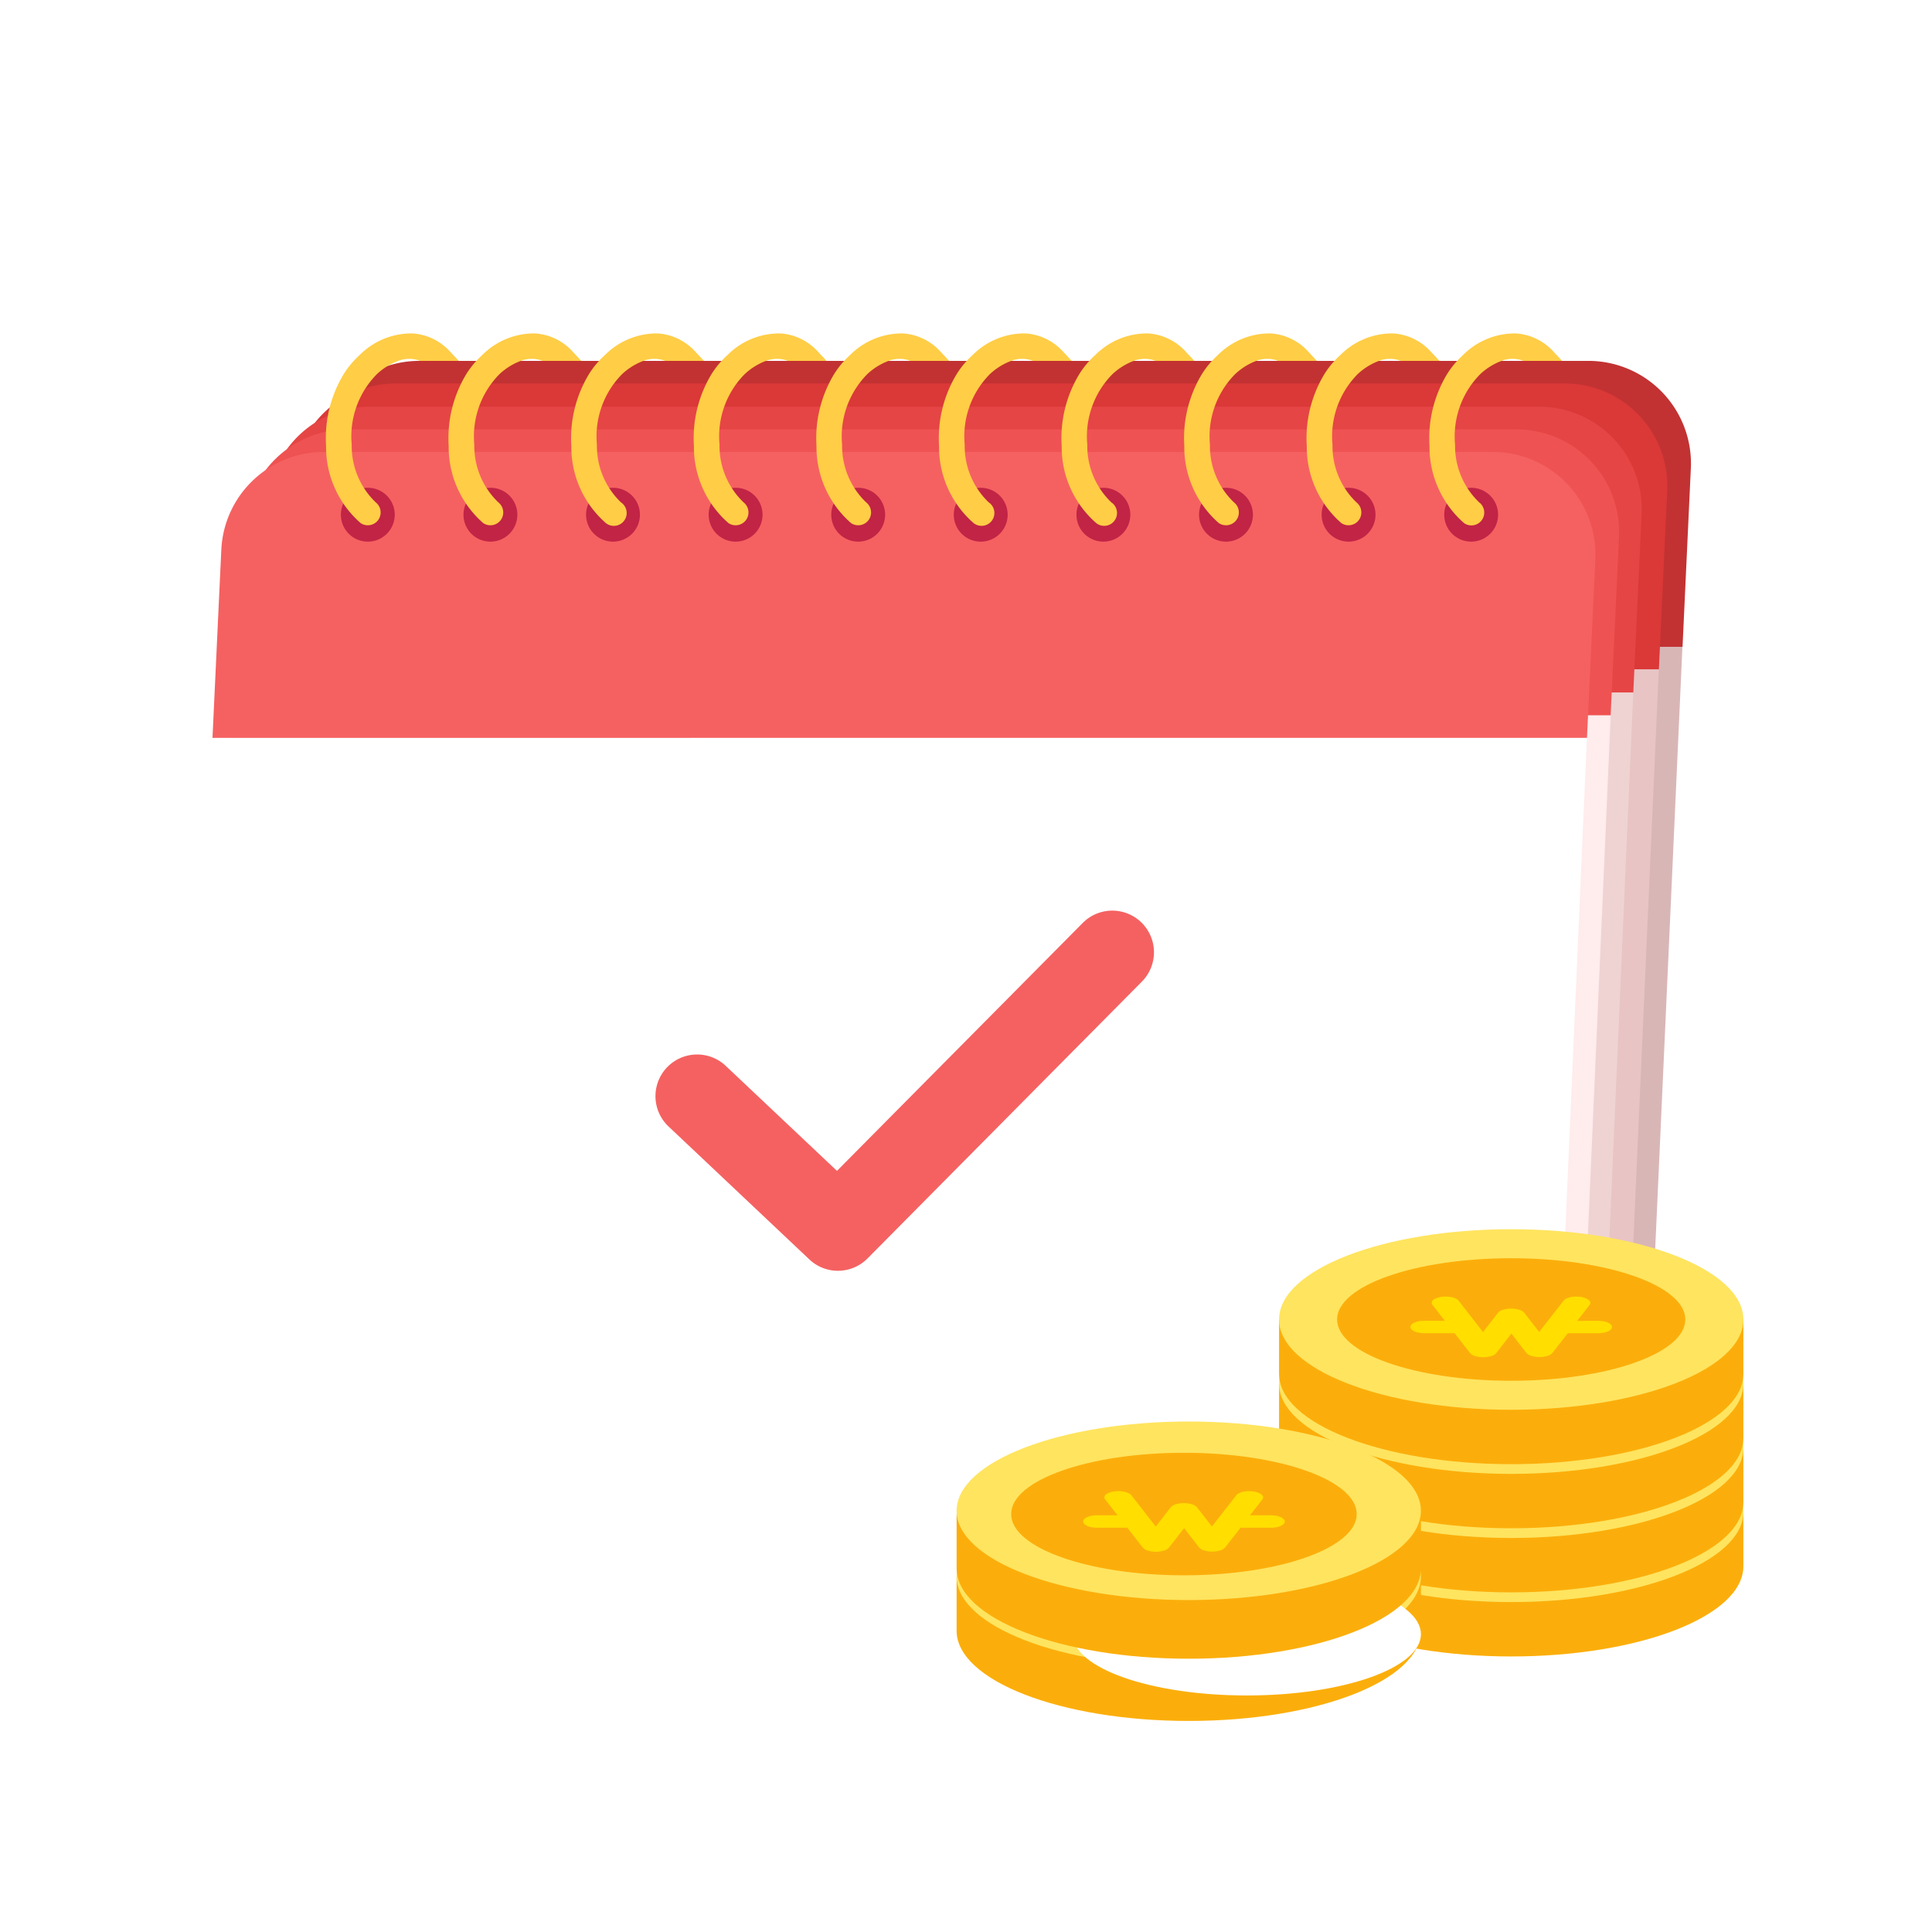 <svg xmlns="http://www.w3.org/2000/svg" xmlns:xlink="http://www.w3.org/1999/xlink" width="100" height="100" viewBox="0 0 100 100">
  <defs>
    <linearGradient id="linear-gradient" x1="0.703" y1="1" x2="0.134" y2="0.053" gradientUnits="objectBoundingBox">
      <stop offset="0" stop-color="#fb1"/>
      <stop offset="1" stop-color="#f9a807"/>
    </linearGradient>
    <filter id="타원_9957">
      <feOffset dx="3" dy="3" input="SourceAlpha"/>
      <feGaussianBlur stdDeviation="1" result="blur"/>
      <feFlood flood-opacity="0.039" result="color"/>
      <feComposite operator="out" in="SourceGraphic" in2="blur"/>
      <feComposite operator="in" in="color"/>
      <feComposite operator="in" in2="SourceGraphic"/>
    </filter>
  </defs>
  <g id="img_100px_11" transform="translate(-112 -932.999)">
    <g id="그룹_40566" data-name="그룹 40566" transform="translate(121.29 950.252)">
      <g id="그룹_40560" data-name="그룹 40560" transform="translate(0 0)">
        <path id="패스_95669" data-name="패스 95669" d="M81.6,7.706a5.309,5.309,0,0,0-5.3-5.557H15.784a5.308,5.308,0,0,0-5.3,5.06l-.457,9.74H81.17Z" transform="translate(-3.372 -0.723)" fill="#c23232"/>
        <path id="패스_95670" data-name="패스 95670" d="M9.159,24.454,7.46,62.028a5.308,5.308,0,0,0,5.3,5.557H73.279a5.308,5.308,0,0,0,5.3-5.06L80.3,24.454Z" transform="translate(-2.508 -8.227)" fill="#d9b6b6"/>
        <path id="패스_95671" data-name="패스 95671" d="M79.758,9.467a5.309,5.309,0,0,0-5.3-5.557H13.939a5.308,5.308,0,0,0-5.3,5.06l-.457,9.74H79.325Z" transform="translate(-2.752 -1.315)" fill="#db3838"/>
        <path id="패스_95672" data-name="패스 95672" d="M7.314,26.215l-1.7,38.238a5.308,5.308,0,0,0,5.3,5.557H71.434a5.308,5.308,0,0,0,5.3-5.06l1.723-38.735Z" transform="translate(-1.887 -8.82)" fill="#e8c4c4"/>
        <path id="패스_95673" data-name="패스 95673" d="M77.763,11.277a5.309,5.309,0,0,0-5.3-5.557H11.944a5.308,5.308,0,0,0-5.3,5.06l-.457,9.74H77.33Z" transform="translate(-2.081 -1.924)" fill="#e54545"/>
        <path id="패스_95674" data-name="패스 95674" d="M5.32,28.024l-1.7,38.9a5.308,5.308,0,0,0,5.3,5.557H69.44a5.308,5.308,0,0,0,5.3-5.06l1.723-39.4Z" transform="translate(-1.216 -9.428)" fill="#efd3d3"/>
        <path id="패스_95675" data-name="패스 95675" d="M75.994,13.054a5.309,5.309,0,0,0-5.3-5.557H10.175a5.308,5.308,0,0,0-5.3,5.06L4.415,22.3H75.561Z" transform="translate(-1.485 -2.522)" fill="#ef5252"/>
        <path id="패스_95676" data-name="패스 95676" d="M3.551,29.8l-1.7,38.9a5.308,5.308,0,0,0,5.3,5.557H67.671a5.308,5.308,0,0,0,5.3-5.06L74.7,29.8Z" transform="translate(-0.621 -10.027)" fill="#ffecec"/>
        <path id="패스_95677" data-name="패스 95677" d="M74.149,14.815a5.309,5.309,0,0,0-5.3-5.557H8.33a5.308,5.308,0,0,0-5.3,5.06l-.457,9.74H73.716Z" transform="translate(-0.865 -3.115)" fill="#f56161"/>
        <path id="패스_95678" data-name="패스 95678" d="M1.705,31.563l-1.7,38.9a5.308,5.308,0,0,0,5.3,5.557H65.825a5.308,5.308,0,0,0,5.3-5.06l1.723-39.4Z" transform="translate(0 -10.619)" fill="#fff"/>
        <g id="그룹_40561" data-name="그룹 40561" transform="translate(7.581)">
          <path id="패스_95679" data-name="패스 95679" d="M12.589,13.442a1.394,1.394,0,1,1,1.393,1.394,1.394,1.394,0,0,1-1.393-1.394" transform="translate(-11.816 -4.054)" fill="#c12445"/>
          <path id="패스_95681" data-name="패스 95681" d="M22.152,13.442a1.394,1.394,0,1,1,1.393,1.394,1.394,1.394,0,0,1-1.393-1.394" transform="translate(-15.033 -4.054)" fill="#c12445"/>
          <path id="패스_95683" data-name="패스 95683" d="M31.715,13.442a1.394,1.394,0,1,1,1.393,1.394,1.394,1.394,0,0,1-1.393-1.394" transform="translate(-18.251 -4.054)" fill="#c12445"/>
          <path id="패스_95685" data-name="패스 95685" d="M41.278,13.442a1.394,1.394,0,1,1,1.393,1.394,1.394,1.394,0,0,1-1.393-1.394" transform="translate(-21.468 -4.054)" fill="#c12445"/>
          <path id="패스_95687" data-name="패스 95687" d="M50.84,13.442a1.394,1.394,0,1,1,1.393,1.394,1.394,1.394,0,0,1-1.393-1.394" transform="translate(-24.685 -4.054)" fill="#c12445"/>
          <path id="패스_95689" data-name="패스 95689" d="M60.4,13.442A1.394,1.394,0,1,1,61.8,14.837,1.394,1.394,0,0,1,60.4,13.442" transform="translate(-27.903 -4.054)" fill="#c12445"/>
          <path id="패스_95691" data-name="패스 95691" d="M69.966,13.442a1.394,1.394,0,1,1,1.393,1.394,1.394,1.394,0,0,1-1.393-1.394" transform="translate(-31.12 -4.054)" fill="#c12445"/>
          <path id="패스_95693" data-name="패스 95693" d="M79.529,13.442a1.394,1.394,0,1,1,1.393,1.394,1.394,1.394,0,0,1-1.393-1.394" transform="translate(-34.337 -4.054)" fill="#c12445"/>
          <path id="패스_95695" data-name="패스 95695" d="M89.091,13.442a1.394,1.394,0,1,1,1.393,1.394,1.394,1.394,0,0,1-1.393-1.394" transform="translate(-37.554 -4.054)" fill="#c12445"/>
          <path id="패스_95697" data-name="패스 95697" d="M98.654,13.442a1.394,1.394,0,1,1,1.393,1.394,1.394,1.394,0,0,1-1.393-1.394" transform="translate(-40.772 -4.054)" fill="#c12445"/>
          <path id="패스_95680" data-name="패스 95680" d="M17.8.894A2.866,2.866,0,0,0,15.9.005a3.778,3.778,0,0,0-2.73,1.117,4.642,4.642,0,0,0-.818.973,6.4,6.4,0,0,0-.922,3.726,5.227,5.227,0,0,0,1.788,4,.664.664,0,0,0,.785-1.07A4.042,4.042,0,0,1,12.758,5.76a4.584,4.584,0,0,1,1.3-3.645,3.306,3.306,0,0,1,1.106-.689,1.59,1.59,0,0,1,1.129,0H18.3Z" transform="translate(-11.424 0)" fill="#ffcd46"/>
          <path id="패스_95682" data-name="패스 95682" d="M27.364.894a2.866,2.866,0,0,0-1.9-.889,3.778,3.778,0,0,0-2.73,1.117,4.642,4.642,0,0,0-.818.973,6.4,6.4,0,0,0-.922,3.726,5.227,5.227,0,0,0,1.788,4,.664.664,0,0,0,.785-1.07A4.042,4.042,0,0,1,22.321,5.76a4.584,4.584,0,0,1,1.3-3.645,3.306,3.306,0,0,1,1.106-.689,1.59,1.59,0,0,1,1.129,0H27.86Z" transform="translate(-14.642 0)" fill="#ffcd46"/>
          <path id="패스_95684" data-name="패스 95684" d="M36.927.894a2.866,2.866,0,0,0-1.9-.889A3.778,3.778,0,0,0,32.3,1.123a4.642,4.642,0,0,0-.818.973,6.4,6.4,0,0,0-.922,3.726,5.227,5.227,0,0,0,1.788,4,.664.664,0,1,0,.785-1.07A4.042,4.042,0,0,1,31.884,5.76a4.584,4.584,0,0,1,1.3-3.645,3.306,3.306,0,0,1,1.106-.689,1.59,1.59,0,0,1,1.129,0h2.007Z" transform="translate(-17.859 0)" fill="#ffcd46"/>
          <path id="패스_95686" data-name="패스 95686" d="M46.491.894a2.866,2.866,0,0,0-1.9-.889,3.778,3.778,0,0,0-2.73,1.117,4.642,4.642,0,0,0-.818.973,6.4,6.4,0,0,0-.922,3.726,5.227,5.227,0,0,0,1.788,4,.664.664,0,0,0,.785-1.07A4.042,4.042,0,0,1,41.447,5.76a4.584,4.584,0,0,1,1.3-3.645,3.306,3.306,0,0,1,1.106-.689,1.59,1.59,0,0,1,1.129,0h2.007Z" transform="translate(-21.076 0)" fill="#ffcd46"/>
          <path id="패스_95688" data-name="패스 95688" d="M56.054.894a2.866,2.866,0,0,0-1.9-.889,3.778,3.778,0,0,0-2.73,1.117,4.642,4.642,0,0,0-.818.973,6.4,6.4,0,0,0-.922,3.726,5.227,5.227,0,0,0,1.788,4,.664.664,0,0,0,.785-1.07A4.042,4.042,0,0,1,51.01,5.76a4.584,4.584,0,0,1,1.3-3.645,3.306,3.306,0,0,1,1.106-.689,1.59,1.59,0,0,1,1.129,0h2.007Z" transform="translate(-24.294 0)" fill="#ffcd46"/>
          <path id="패스_95690" data-name="패스 95690" d="M65.615.894a2.866,2.866,0,0,0-1.9-.889,3.778,3.778,0,0,0-2.73,1.117,4.642,4.642,0,0,0-.818.973,6.4,6.4,0,0,0-.922,3.726,5.227,5.227,0,0,0,1.788,4,.664.664,0,1,0,.785-1.07A4.042,4.042,0,0,1,60.572,5.76a4.584,4.584,0,0,1,1.3-3.645,3.306,3.306,0,0,1,1.106-.689,1.59,1.59,0,0,1,1.129,0h2.007Z" transform="translate(-27.511 0)" fill="#ffcd46"/>
          <path id="패스_95692" data-name="패스 95692" d="M75.179.894a2.866,2.866,0,0,0-1.9-.889,3.778,3.778,0,0,0-2.73,1.117,4.642,4.642,0,0,0-.818.973,6.4,6.4,0,0,0-.922,3.726,5.227,5.227,0,0,0,1.788,4,.664.664,0,1,0,.785-1.07A4.042,4.042,0,0,1,70.135,5.76a4.584,4.584,0,0,1,1.3-3.645,3.306,3.306,0,0,1,1.106-.689,1.59,1.59,0,0,1,1.129,0h2.007Z" transform="translate(-30.728 0)" fill="#ffcd46"/>
          <path id="패스_95694" data-name="패스 95694" d="M84.742.894a2.866,2.866,0,0,0-1.9-.889,3.778,3.778,0,0,0-2.73,1.117,4.642,4.642,0,0,0-.818.973,6.4,6.4,0,0,0-.922,3.726,5.227,5.227,0,0,0,1.788,4,.664.664,0,0,0,.785-1.07A4.042,4.042,0,0,1,79.7,5.76a4.584,4.584,0,0,1,1.3-3.645A3.305,3.305,0,0,1,82.1,1.426a1.59,1.59,0,0,1,1.129,0h2.007Z" transform="translate(-33.945 0)" fill="#ffcd46"/>
          <path id="패스_95696" data-name="패스 95696" d="M94.3.894A2.866,2.866,0,0,0,92.4.005a3.778,3.778,0,0,0-2.73,1.117,4.642,4.642,0,0,0-.818.973,6.4,6.4,0,0,0-.922,3.726,5.227,5.227,0,0,0,1.788,4,.664.664,0,0,0,.785-1.07A4.042,4.042,0,0,1,89.261,5.76a4.584,4.584,0,0,1,1.3-3.645,3.306,3.306,0,0,1,1.106-.689,1.59,1.59,0,0,1,1.129,0H94.8Z" transform="translate(-37.163 0)" fill="#ffcd46"/>
          <path id="패스_95698" data-name="패스 95698" d="M103.867.894a2.868,2.868,0,0,0-1.9-.889,3.779,3.779,0,0,0-2.73,1.117,4.642,4.642,0,0,0-.818.973A6.4,6.4,0,0,0,97.5,5.822a5.227,5.227,0,0,0,1.788,4,.664.664,0,0,0,.786-1.07A4.04,4.04,0,0,1,98.823,5.76a4.586,4.586,0,0,1,1.3-3.645,3.318,3.318,0,0,1,1.106-.689,1.59,1.59,0,0,1,1.129,0h2.007Z" transform="translate(-40.38 0)" fill="#ffcd46"/>
        </g>
        <path id="패스_95171" data-name="패스 95171" d="M1858.064,8740.751a2.149,2.149,0,0,1-1.48-.59l-7.287-6.88a2.156,2.156,0,1,1,2.961-3.136l5.757,5.435,12.72-12.832a2.156,2.156,0,1,1,3.063,3.036l-14.2,14.327A2.148,2.148,0,0,1,1858.064,8740.751Z" transform="translate(-1823.984 -8692.229)" fill="#f56161"/>
      </g>
      <g id="그룹_40562" data-name="그룹 40562" transform="translate(40.224 46.371)">
        <g id="그룹_40065" data-name="그룹 40065" transform="translate(16.69 9.953)">
          <path id="패스_95224" data-name="패스 95224" d="M.5,8.5v2.815c0,2.581,5.38,4.673,12.017,4.673S24.533,13.9,24.533,11.315V8.5Z" transform="translate(-0.5 -3.827)" fill="#fbae0b"/>
          <ellipse id="타원_9956" data-name="타원 9956" cx="12.017" cy="4.673" rx="12.017" ry="4.673" transform="translate(0)" fill="#ffe45f"/>
          <ellipse id="타원_9957-2" data-name="타원 9957" cx="9.012" cy="3.171" rx="9.012" ry="3.171" transform="translate(3.004 1.502)" fill="#fbae0b"/>
          <path id="패스_95225" data-name="패스 95225" d="M10.374,1.445a.506.506,0,0,0-.167-.107,1.1,1.1,0,0,0-.248-.067,1.537,1.537,0,0,0-.288-.019l-.013,0H8.635L9.262.444A.176.176,0,0,0,9.314.316.2.2,0,0,0,9.247.19a.525.525,0,0,0-.168-.1A1.126,1.126,0,0,0,8.832.019,1.555,1.555,0,0,0,8.548,0a1.443,1.443,0,0,0-.278.035.9.9,0,0,0-.225.081A.373.373,0,0,0,7.912.23l-1.248,1.6-.777-1A.537.537,0,0,0,5.624.679a1.482,1.482,0,0,0-.828,0,.537.537,0,0,0-.262.156l-.777,1L2.511.231A.373.373,0,0,0,2.377.117.916.916,0,0,0,2.15.036,1.472,1.472,0,0,0,1.869,0a1.518,1.518,0,0,0-.286.017,1.09,1.09,0,0,0-.247.067.52.52,0,0,0-.169.1A.193.193,0,0,0,1.1.316a.176.176,0,0,0,.052.128l.627.806H.762a1.537,1.537,0,0,0-.288.019,1.1,1.1,0,0,0-.248.067.506.506,0,0,0-.167.107.17.17,0,0,0,0,.258.506.506,0,0,0,.167.107,1.1,1.1,0,0,0,.248.067,1.537,1.537,0,0,0,.288.019H2.286l.794,1.02a.52.52,0,0,0,.262.162,1.483,1.483,0,0,0,.846,0,.52.52,0,0,0,.262-.162l.774-1,.774,1a.537.537,0,0,0,.262.156,1.479,1.479,0,0,0,.828,0,.537.537,0,0,0,.262-.156l.794-1.019H9.672a1.537,1.537,0,0,0,.288-.019,1.1,1.1,0,0,0,.248-.067.506.506,0,0,0,.167-.107.187.187,0,0,0,.059-.128.187.187,0,0,0-.059-.128" transform="translate(6.8 3.488)" fill="#ffde00"/>
        </g>
        <g id="그룹_40563" data-name="그룹 40563" transform="translate(16.69 6.636)">
          <path id="패스_95224-2" data-name="패스 95224" d="M.5,8.5v2.815c0,2.581,5.38,4.673,12.017,4.673S24.533,13.9,24.533,11.315V8.5Z" transform="translate(-0.5 -3.827)" fill="#fbae0b"/>
          <ellipse id="타원_9956-2" data-name="타원 9956" cx="12.017" cy="4.673" rx="12.017" ry="4.673" transform="translate(0)" fill="#ffe45f"/>
          <ellipse id="타원_9957-3" data-name="타원 9957" cx="9.012" cy="3.171" rx="9.012" ry="3.171" transform="translate(3.004 1.502)" fill="#fbae0b"/>
          <path id="패스_95225-2" data-name="패스 95225" d="M10.374,1.445a.506.506,0,0,0-.167-.107,1.1,1.1,0,0,0-.248-.067,1.537,1.537,0,0,0-.288-.019l-.013,0H8.635L9.262.444A.176.176,0,0,0,9.314.316.2.2,0,0,0,9.247.19a.525.525,0,0,0-.168-.1A1.126,1.126,0,0,0,8.832.019,1.555,1.555,0,0,0,8.548,0a1.443,1.443,0,0,0-.278.035.9.9,0,0,0-.225.081A.373.373,0,0,0,7.912.23l-1.248,1.6-.777-1A.537.537,0,0,0,5.624.679a1.482,1.482,0,0,0-.828,0,.537.537,0,0,0-.262.156l-.777,1L2.511.231A.373.373,0,0,0,2.377.117.916.916,0,0,0,2.15.036,1.472,1.472,0,0,0,1.869,0a1.518,1.518,0,0,0-.286.017,1.09,1.09,0,0,0-.247.067.52.52,0,0,0-.169.1A.193.193,0,0,0,1.1.316a.176.176,0,0,0,.052.128l.627.806H.762a1.537,1.537,0,0,0-.288.019,1.1,1.1,0,0,0-.248.067.506.506,0,0,0-.167.107.17.17,0,0,0,0,.258.506.506,0,0,0,.167.107,1.1,1.1,0,0,0,.248.067,1.537,1.537,0,0,0,.288.019H2.286l.794,1.02a.52.52,0,0,0,.262.162,1.483,1.483,0,0,0,.846,0,.52.52,0,0,0,.262-.162l.774-1,.774,1a.537.537,0,0,0,.262.156,1.479,1.479,0,0,0,.828,0,.537.537,0,0,0,.262-.156l.794-1.019H9.672a1.537,1.537,0,0,0,.288-.019,1.1,1.1,0,0,0,.248-.067.506.506,0,0,0,.167-.107.187.187,0,0,0,.059-.128.187.187,0,0,0-.059-.128" transform="translate(6.8 3.488)" fill="#ffde00"/>
        </g>
        <g id="그룹_40565" data-name="그룹 40565" transform="translate(16.69 3.318)">
          <path id="패스_95224-3" data-name="패스 95224" d="M.5,8.5v2.815c0,2.581,5.38,4.673,12.017,4.673S24.533,13.9,24.533,11.315V8.5Z" transform="translate(-0.5 -3.827)" fill="#fbae0b"/>
          <ellipse id="타원_9956-3" data-name="타원 9956" cx="12.017" cy="4.673" rx="12.017" ry="4.673" transform="translate(0)" fill="#ffe45f"/>
          <ellipse id="타원_9957-4" data-name="타원 9957" cx="9.012" cy="3.171" rx="9.012" ry="3.171" transform="translate(3.004 1.502)" fill="#fbae0b"/>
          <path id="패스_95225-3" data-name="패스 95225" d="M10.374,1.445a.506.506,0,0,0-.167-.107,1.1,1.1,0,0,0-.248-.067,1.537,1.537,0,0,0-.288-.019l-.013,0H8.635L9.262.444A.176.176,0,0,0,9.314.316.2.2,0,0,0,9.247.19a.525.525,0,0,0-.168-.1A1.126,1.126,0,0,0,8.832.019,1.555,1.555,0,0,0,8.548,0a1.443,1.443,0,0,0-.278.035.9.9,0,0,0-.225.081A.373.373,0,0,0,7.912.23l-1.248,1.6-.777-1A.537.537,0,0,0,5.624.679a1.482,1.482,0,0,0-.828,0,.537.537,0,0,0-.262.156l-.777,1L2.511.231A.373.373,0,0,0,2.377.117.916.916,0,0,0,2.15.036,1.472,1.472,0,0,0,1.869,0a1.518,1.518,0,0,0-.286.017,1.09,1.09,0,0,0-.247.067.52.52,0,0,0-.169.1A.193.193,0,0,0,1.1.316a.176.176,0,0,0,.052.128l.627.806H.762a1.537,1.537,0,0,0-.288.019,1.1,1.1,0,0,0-.248.067.506.506,0,0,0-.167.107.17.17,0,0,0,0,.258.506.506,0,0,0,.167.107,1.1,1.1,0,0,0,.248.067,1.537,1.537,0,0,0,.288.019H2.286l.794,1.02a.52.52,0,0,0,.262.162,1.483,1.483,0,0,0,.846,0,.52.52,0,0,0,.262-.162l.774-1,.774,1a.537.537,0,0,0,.262.156,1.479,1.479,0,0,0,.828,0,.537.537,0,0,0,.262-.156l.794-1.019H9.672a1.537,1.537,0,0,0,.288-.019,1.1,1.1,0,0,0,.248-.067.506.506,0,0,0,.167-.107.187.187,0,0,0,.059-.128.187.187,0,0,0-.059-.128" transform="translate(6.8 3.488)" fill="#ffde00"/>
        </g>
        <g id="그룹_40564" data-name="그룹 40564" transform="translate(16.69 0)">
          <path id="패스_95224-4" data-name="패스 95224" d="M.5,8.5v2.815c0,2.581,5.38,4.673,12.017,4.673S24.533,13.9,24.533,11.315V8.5Z" transform="translate(-0.5 -3.827)" fill="#fbae0b"/>
          <ellipse id="타원_9956-4" data-name="타원 9956" cx="12.017" cy="4.673" rx="12.017" ry="4.673" transform="translate(0)" fill="#ffe45f"/>
          <ellipse id="타원_9957-5" data-name="타원 9957" cx="9.012" cy="3.171" rx="9.012" ry="3.171" transform="translate(3.004 1.502)" fill="#fbae0b"/>
          <path id="패스_95225-4" data-name="패스 95225" d="M10.374,1.445a.506.506,0,0,0-.167-.107,1.1,1.1,0,0,0-.248-.067,1.537,1.537,0,0,0-.288-.019l-.013,0H8.635L9.262.444A.176.176,0,0,0,9.314.316.2.2,0,0,0,9.247.19a.525.525,0,0,0-.168-.1A1.126,1.126,0,0,0,8.832.019,1.555,1.555,0,0,0,8.548,0a1.443,1.443,0,0,0-.278.035.9.9,0,0,0-.225.081A.373.373,0,0,0,7.912.23l-1.248,1.6-.777-1A.537.537,0,0,0,5.624.679a1.482,1.482,0,0,0-.828,0,.537.537,0,0,0-.262.156l-.777,1L2.511.231A.373.373,0,0,0,2.377.117.916.916,0,0,0,2.15.036,1.472,1.472,0,0,0,1.869,0a1.518,1.518,0,0,0-.286.017,1.09,1.09,0,0,0-.247.067.52.52,0,0,0-.169.1A.193.193,0,0,0,1.1.316a.176.176,0,0,0,.052.128l.627.806H.762a1.537,1.537,0,0,0-.288.019,1.1,1.1,0,0,0-.248.067.506.506,0,0,0-.167.107.17.17,0,0,0,0,.258.506.506,0,0,0,.167.107,1.1,1.1,0,0,0,.248.067,1.537,1.537,0,0,0,.288.019H2.286l.794,1.02a.52.52,0,0,0,.262.162,1.483,1.483,0,0,0,.846,0,.52.52,0,0,0,.262-.162l.774-1,.774,1a.537.537,0,0,0,.262.156,1.479,1.479,0,0,0,.828,0,.537.537,0,0,0,.262-.156l.794-1.019H9.672a1.537,1.537,0,0,0,.288-.019,1.1,1.1,0,0,0,.248-.067.506.506,0,0,0,.167-.107.187.187,0,0,0,.059-.128.187.187,0,0,0-.059-.128" transform="translate(6.8 3.488)" fill="#ffde00"/>
        </g>
        <g id="그룹_40089" data-name="그룹 40089" transform="translate(0 13.291)">
          <path id="패스_95224-5" data-name="패스 95224" d="M.5,8.5v2.815c0,2.581,5.38,4.673,12.016,4.673S24.533,13.9,24.533,11.315V8.5Z" transform="translate(-0.5 -3.827)" fill="#fbae0b"/>
          <ellipse id="타원_9956-5" data-name="타원 9956" cx="12.016" cy="4.673" rx="12.016" ry="4.673" fill="#ffe45f"/>
          <g data-type="innerShadowGroup">
            <ellipse id="타원_9957-6" data-name="타원 9957" cx="9.012" cy="3.171" rx="9.012" ry="3.171" transform="translate(3.004 1.502)" fill="url(#linear-gradient)"/>
            <g transform="matrix(1, 0, 0, 1, -49.51, -76.92)" filter="url(#타원_9957)">
              <ellipse id="타원_9957-7" data-name="타원 9957" cx="9.012" cy="3.171" rx="9.012" ry="3.171" transform="translate(52.52 78.42)" fill="#fff"/>
            </g>
          </g>
          <path id="패스_95225-5" data-name="패스 95225" d="M10.374,1.445a.506.506,0,0,0-.167-.107,1.1,1.1,0,0,0-.248-.067,1.537,1.537,0,0,0-.288-.019l-.013,0H8.635L9.262.444A.176.176,0,0,0,9.314.316.2.2,0,0,0,9.247.19a.525.525,0,0,0-.168-.1A1.126,1.126,0,0,0,8.832.019,1.555,1.555,0,0,0,8.548,0a1.443,1.443,0,0,0-.278.035.9.9,0,0,0-.225.081A.373.373,0,0,0,7.912.23l-1.248,1.6-.777-1A.537.537,0,0,0,5.624.679a1.482,1.482,0,0,0-.828,0,.537.537,0,0,0-.262.156l-.777,1L2.511.231A.373.373,0,0,0,2.377.117.916.916,0,0,0,2.15.036,1.472,1.472,0,0,0,1.869,0a1.518,1.518,0,0,0-.286.017,1.09,1.09,0,0,0-.247.067.52.52,0,0,0-.169.1A.193.193,0,0,0,1.1.316a.176.176,0,0,0,.052.128l.627.806H.762a1.537,1.537,0,0,0-.288.019,1.1,1.1,0,0,0-.248.067.506.506,0,0,0-.167.107.17.17,0,0,0,0,.258.506.506,0,0,0,.167.107,1.1,1.1,0,0,0,.248.067,1.537,1.537,0,0,0,.288.019H2.286l.794,1.02a.52.52,0,0,0,.262.162,1.483,1.483,0,0,0,.846,0,.52.52,0,0,0,.262-.162l.774-1,.774,1a.537.537,0,0,0,.262.156,1.479,1.479,0,0,0,.828,0,.537.537,0,0,0,.262-.156l.794-1.019H9.672a1.537,1.537,0,0,0,.288-.019,1.1,1.1,0,0,0,.248-.067.506.506,0,0,0,.167-.107.187.187,0,0,0,.059-.128.187.187,0,0,0-.059-.128" transform="translate(6.8 3.488)" fill="#ffde00"/>
        </g>
        <g id="그룹_40088" data-name="그룹 40088" transform="translate(0 9.953)">
          <path id="패스_95224-6" data-name="패스 95224" d="M.5,8.5v2.815c0,2.581,5.38,4.673,12.017,4.673S24.533,13.9,24.533,11.315V8.5Z" transform="translate(-0.5 -3.71)" fill="#fbae0b"/>
          <ellipse id="타원_9956-6" data-name="타원 9956" cx="12.016" cy="4.621" rx="12.016" ry="4.621" fill="#ffe45f"/>
          <ellipse id="타원_9957-8" data-name="타원 9957" cx="8.943" cy="3.171" rx="8.943" ry="3.171" transform="translate(2.823 1.619)" fill="#fbae0b"/>
          <path id="패스_95225-6" data-name="패스 95225" d="M10.374,1.445a.506.506,0,0,0-.167-.107,1.1,1.1,0,0,0-.248-.067,1.537,1.537,0,0,0-.288-.019l-.013,0H8.635L9.262.444A.176.176,0,0,0,9.314.316.2.2,0,0,0,9.247.19a.525.525,0,0,0-.168-.1A1.126,1.126,0,0,0,8.832.019,1.555,1.555,0,0,0,8.548,0a1.443,1.443,0,0,0-.278.035.9.9,0,0,0-.225.081A.373.373,0,0,0,7.912.23l-1.248,1.6-.777-1A.537.537,0,0,0,5.624.679a1.482,1.482,0,0,0-.828,0,.537.537,0,0,0-.262.156l-.777,1L2.511.231A.373.373,0,0,0,2.377.117.916.916,0,0,0,2.15.036,1.472,1.472,0,0,0,1.869,0a1.518,1.518,0,0,0-.286.017,1.09,1.09,0,0,0-.247.067.52.52,0,0,0-.169.1A.193.193,0,0,0,1.1.316a.176.176,0,0,0,.052.128l.627.806H.762a1.537,1.537,0,0,0-.288.019,1.1,1.1,0,0,0-.248.067.506.506,0,0,0-.167.107.17.17,0,0,0,0,.258.506.506,0,0,0,.167.107,1.1,1.1,0,0,0,.248.067,1.537,1.537,0,0,0,.288.019H2.286l.794,1.02a.52.52,0,0,0,.262.162,1.483,1.483,0,0,0,.846,0,.52.52,0,0,0,.262-.162l.774-1,.774,1a.537.537,0,0,0,.262.156,1.479,1.479,0,0,0,.828,0,.537.537,0,0,0,.262-.156l.794-1.019H9.672a1.537,1.537,0,0,0,.288-.019,1.1,1.1,0,0,0,.248-.067.506.506,0,0,0,.167-.107.187.187,0,0,0,.059-.128.187.187,0,0,0-.059-.128" transform="translate(6.551 3.604)" fill="#ffde00"/>
        </g>
      </g>
    </g>
    <rect id="area" width="100" height="100" transform="translate(112 932.999)" fill="none"/>
  </g>
</svg>
